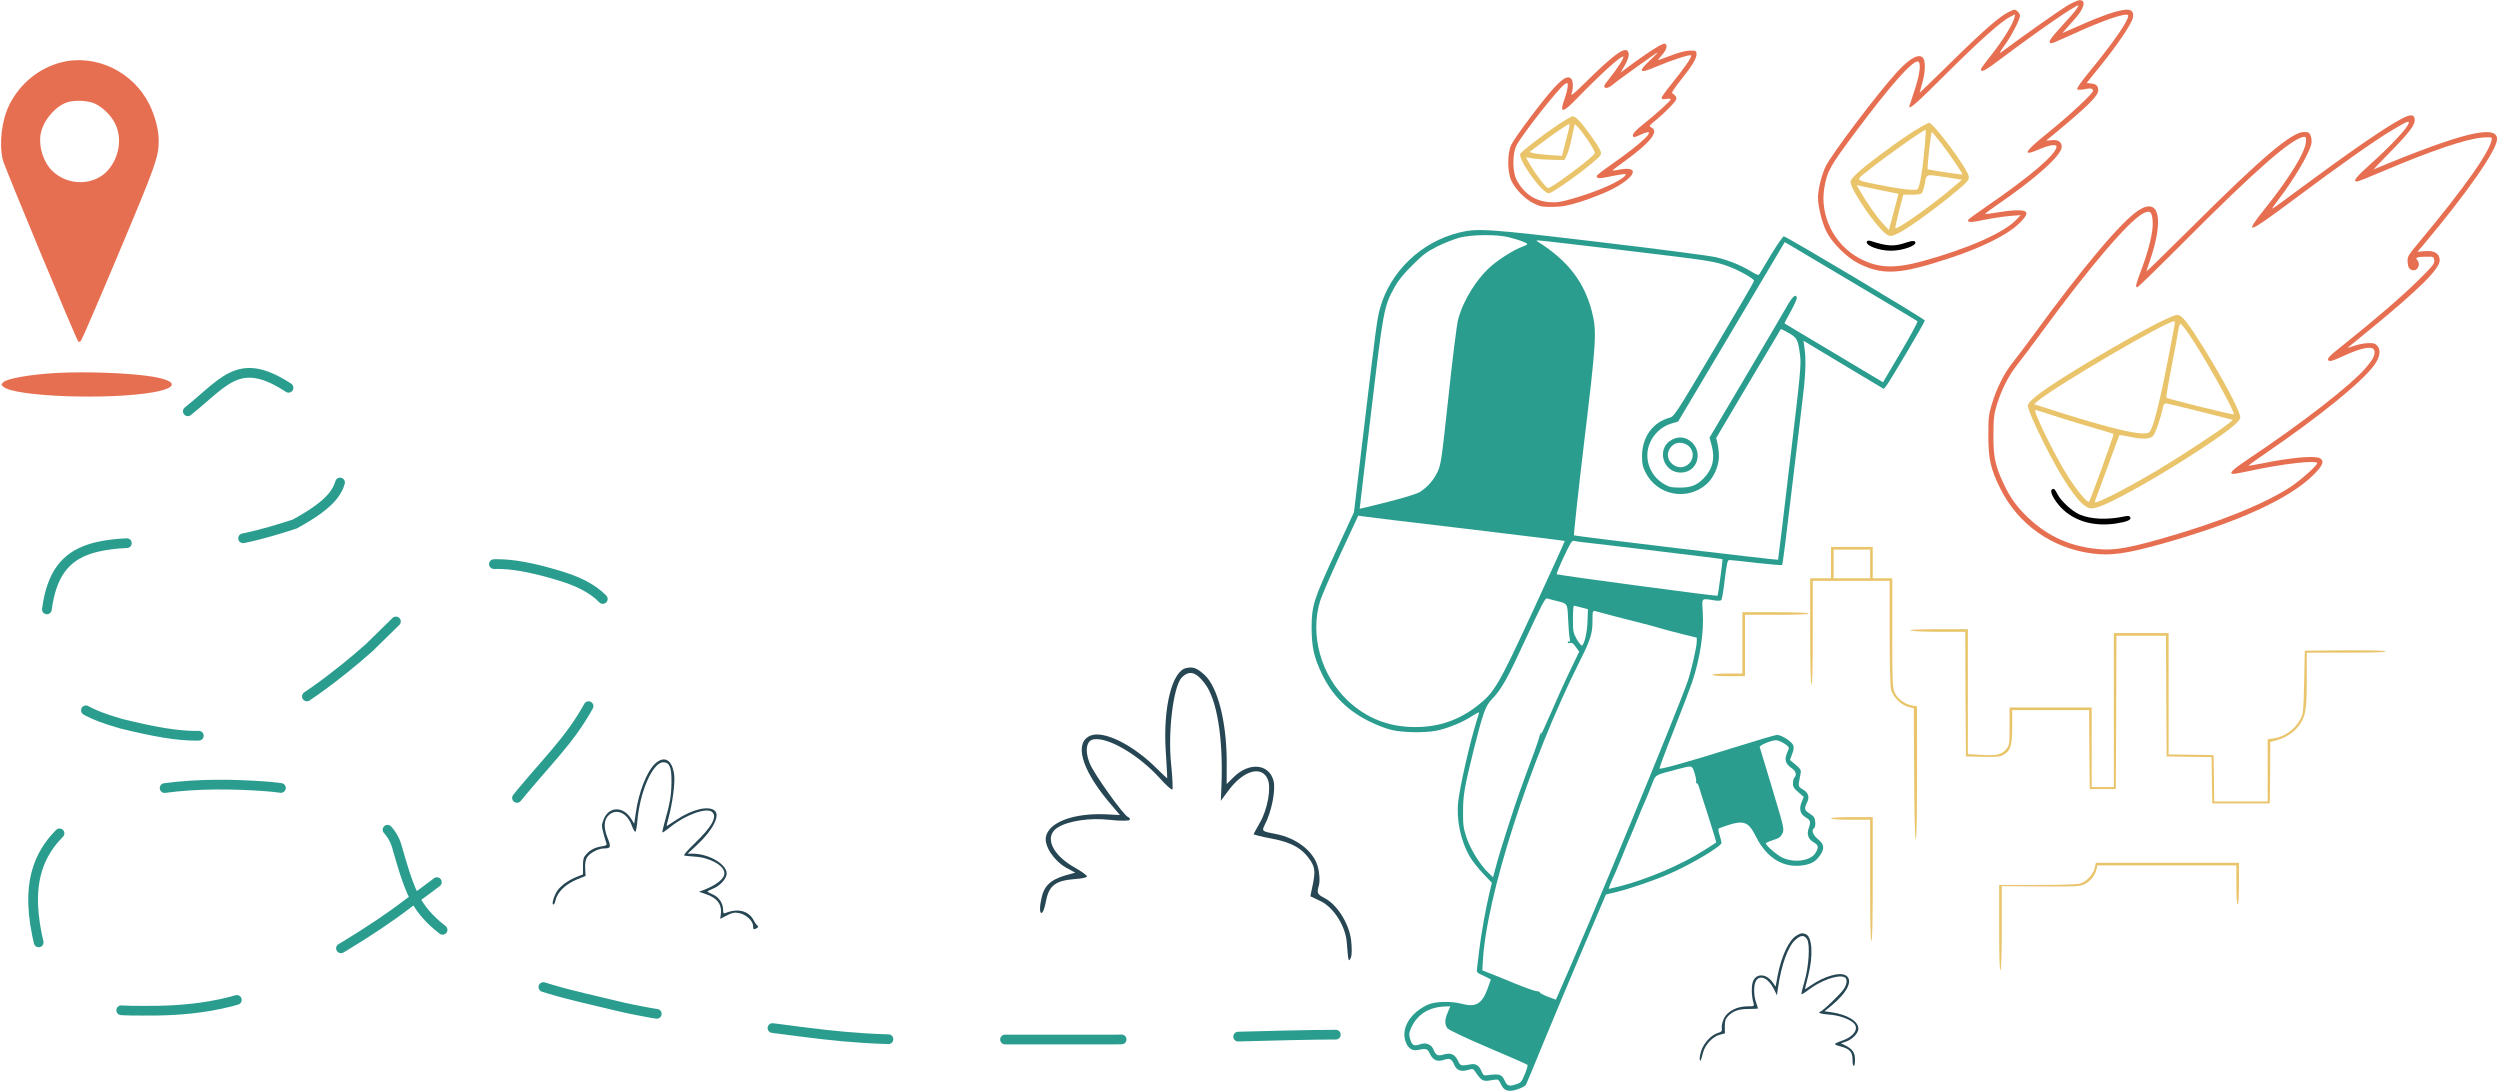 <svg width="772" height="337" viewBox="0 0 772 337" fill="none" xmlns="http://www.w3.org/2000/svg">
<path d="M638.431 1.698C635.976 3.189 624.545 11.209 619.151 15.279C617.018 16.891 617.018 16.811 619.634 13.103C621.486 10.443 623.78 5.889 623.78 4.842C623.78 4.479 623.418 3.874 623.015 3.512C622.291 2.827 622.13 2.827 620.48 3.592C617.622 4.922 612.43 9.436 602.367 19.35C597.094 24.548 592.788 28.699 592.788 28.619C592.788 28.538 593.15 27.168 593.593 25.637C594.478 22.574 594.639 19.39 593.995 18.141C592.949 16.247 589.97 17.697 585.865 22.171C580.069 28.457 565.458 47.761 563.727 51.469C562.479 54.088 561.393 58.562 561.393 61.02C561.393 63.639 562.6 68.637 563.928 71.377C565.619 74.883 570.288 79.558 573.87 81.331C581.437 85.119 586.75 84.797 602.407 79.598C611.745 76.535 619.634 72.626 623.176 69.322C625.793 66.863 626.356 65.654 625.149 65.171C624.062 64.768 620.842 64.889 616.978 65.574C614.925 65.936 613.194 66.138 613.074 66.057C612.993 65.936 614.482 64.808 616.414 63.478C628.449 55.297 636.66 47.963 636.66 45.383C636.66 43.812 635.573 43.046 633.561 43.288C632.595 43.368 631.83 43.449 631.911 43.368C644.308 33.213 647.93 29.707 647.93 27.893C647.93 26.483 647.326 25.959 645.636 25.757L644.348 25.637L648.574 20.398C653.968 13.708 658.274 7.34 658.637 5.446C659.16 2.504 657.067 2.262 650.667 4.439C648.816 5.083 645.596 6.373 643.503 7.3C641.41 8.227 639.035 9.275 638.27 9.597L636.861 10.202L637.666 9.275C638.109 8.751 639.397 7.3 640.484 6.091C643.623 2.706 644.348 0.046 642.174 0.046C641.651 0.046 640.001 0.812 638.431 1.698ZM641.249 2.746C640.886 3.391 638.753 5.809 636.539 8.187C632.917 12.096 632.192 13.345 633.561 13.345C633.843 13.345 636.741 12.096 640.081 10.564C649.782 6.091 657.188 3.633 657.188 4.842C657.188 6.534 652.68 13.023 645.193 22.171C642.657 25.233 641.208 27.329 641.45 27.571C641.651 27.772 642.496 27.772 643.583 27.571C645.555 27.128 646.32 27.289 646.32 28.055C646.32 28.86 639.035 35.631 632.313 41.071C624.827 47.116 624.223 48.487 630.019 45.988C632.957 44.739 635.05 44.457 635.05 45.263C635.05 47.56 626.879 54.532 613.235 63.881C610.417 65.816 608.002 67.589 607.841 67.831C607.278 68.757 608.686 68.757 612.832 67.871C615.207 67.387 618.668 66.863 620.56 66.702L623.981 66.42L622.653 67.831C618.829 71.861 607.64 76.817 593.673 80.646C584.979 83.024 579.908 82.822 574.192 79.759C566.343 75.568 561.876 66.541 563.365 57.917C564.25 52.758 565.136 51.267 573.266 40.386C583.691 26.483 590.292 18.987 592.144 18.987C593.351 18.987 592.949 22.735 591.178 27.974C590.292 30.634 589.568 32.85 589.568 32.931C589.568 33.898 592.224 31.561 600.878 22.896C611.222 12.62 617.863 6.655 620.721 5.204L622.291 4.398L622.009 5.567C621.526 7.542 618.467 12.458 615.046 16.811C613.194 19.108 611.705 21.163 611.705 21.365C611.705 22.533 613.033 21.848 618.024 18.06C629.737 9.275 640.766 1.658 641.812 1.658C641.893 1.658 641.651 2.142 641.249 2.746Z" fill="#E76F51"/>
<path d="M593.391 39.057C590.614 40.588 586.187 43.611 580.31 48.003C574.273 52.517 571.455 55.096 571.455 56.144C571.455 58.723 579.988 71.015 582.846 72.546C583.731 73.03 584.094 72.989 586.026 72.103C588.722 70.813 595.645 65.937 601.643 61.101C607.559 56.305 608.244 55.58 607.922 54.331C607.278 51.671 597.014 37.888 595.686 37.928C595.525 37.928 594.518 38.452 593.391 39.057ZM594.398 44.82C593.673 52.839 592.788 58.078 592.023 58.481C591.178 58.925 586.509 58.361 579.988 57.031C572.622 55.539 572.864 55.862 576.969 52.598C582.725 48.003 594.357 39.782 594.679 40.105C594.72 40.145 594.599 42.281 594.398 44.82ZM599.751 44.658C602.729 48.608 606.191 53.686 605.949 53.887C605.829 54.008 595.484 52.436 595.283 52.275C595.001 51.993 596.289 40.749 596.571 40.749C596.652 40.749 598.06 42.523 599.751 44.658ZM601.24 54.774L605.869 55.499L602.327 58.481C596.128 63.72 585.824 70.974 585.301 70.451C585.18 70.37 585.704 67.992 586.428 65.171L587.756 60.093L590.252 60.134C591.661 60.174 593.029 59.972 593.351 59.731C593.673 59.489 594.116 58.078 594.398 56.668C594.961 53.605 594.478 53.766 601.24 54.774ZM580.713 58.723C583.691 59.328 586.187 59.811 586.227 59.852C586.267 59.852 585.623 62.391 584.778 65.453L583.289 71.015L581.477 69.08C579.666 67.146 576.567 62.794 574.474 59.126L573.307 57.151L574.313 57.393C574.836 57.514 577.734 58.119 580.713 58.723Z" fill="#E9C46A"/>
<path d="M576.526 74.52C575.801 75.729 580.108 77.422 583.932 77.422C587.755 77.422 592.384 75.649 591.338 74.601C591.016 74.278 590.251 74.359 588.44 74.964C584.857 76.173 582.885 76.092 577.653 74.399C577.17 74.238 576.646 74.319 576.526 74.52Z" fill="black"/>
<path d="M511.362 14.715C509.269 16.005 505.767 18.423 501.822 21.365L500.454 22.413L501.782 20.115C502.587 18.624 503.03 17.375 502.949 16.69C502.627 13.667 499.206 15.924 489.023 25.999C486.004 28.981 484.998 29.747 485.28 28.941C485.924 27.289 485.803 24.79 485.119 24.226C484.072 23.339 482.663 24.145 479.886 27.128C476.425 30.875 467.771 42.401 466.644 44.779C465.436 47.398 465.436 53.081 466.684 55.741C467.892 58.4 470.91 61.504 473.607 62.793C475.579 63.801 476.304 63.922 479.484 63.881C482.462 63.841 483.951 63.559 487.936 62.35C490.593 61.504 494.577 59.972 496.831 58.924C504.881 55.056 506.894 51.146 500.172 52.355C498.965 52.597 497.958 52.718 497.918 52.678C497.838 52.638 499.287 51.509 501.098 50.219C509.671 44.054 512.529 40.507 509.832 39.298C509.148 38.976 509.269 38.774 511.241 37.162C512.489 36.195 514.461 34.341 515.709 33.052C517.6 31.077 517.882 30.553 517.56 29.908C517.319 29.505 516.876 29.062 516.514 28.901C516.031 28.74 516.634 27.772 519.13 24.589C522.712 20.115 524.081 17.778 523.879 16.448C523.759 15.642 523.557 15.562 521.666 15.642C520.418 15.682 518.083 16.287 515.91 17.174C513.857 17.939 512.126 18.584 512.006 18.584C511.885 18.584 512.448 17.859 513.253 16.932C514.702 15.36 515.065 13.788 514.099 13.466C513.857 13.385 512.609 13.95 511.362 14.715ZM509.591 18.544C505.646 22.211 506.169 22.896 511.321 20.639C515.829 18.705 521.827 16.73 522.189 17.093C522.591 17.456 520.297 20.8 516.393 25.637C514.582 27.853 513.092 29.908 513.092 30.231C513.092 30.634 513.455 30.714 514.501 30.553C515.266 30.432 515.91 30.473 515.91 30.674C515.91 31.117 512.046 34.623 507.779 38.089C505.646 39.742 504.237 41.192 504.237 41.636C504.237 42.562 504.559 42.562 506.693 41.555C512.569 38.895 507.618 43.852 497.274 51.026C495.06 52.557 493.169 54.048 493.088 54.29C492.847 55.096 493.933 55.217 496.429 54.653C497.717 54.37 499.609 54.008 500.575 53.887C502.144 53.645 502.305 53.685 501.822 54.249C500.333 56.023 493.128 59.206 485.763 61.302C482.019 62.39 480.691 62.592 478.518 62.43C474.01 62.108 470.588 59.811 468.334 55.539C467.006 53.081 467.006 47.358 468.294 44.9C470.226 41.273 481.255 27.289 483.146 26.04C484.072 25.435 484.112 25.435 484.112 26.604C484.112 27.289 483.67 29.022 483.146 30.513C481.496 35.067 482.422 35.067 486.769 30.593C494.537 22.614 500.776 16.972 501.299 17.496C501.581 17.818 499.126 21.647 496.952 24.266C496.067 25.314 495.382 26.322 495.382 26.563C495.382 27.45 496.55 27.329 497.838 26.281C499.689 24.71 511.643 16.166 511.885 16.206C512.006 16.206 510.959 17.254 509.591 18.544Z" fill="#E76F51"/>
<path d="M481.013 38.573C476.062 41.918 469.743 46.835 469.461 47.52C468.737 49.293 476.223 59.69 478.236 59.69C479.685 59.69 493.732 49.293 494.296 47.802C494.658 46.956 494.014 45.787 491.156 41.757C488.298 37.727 486.568 35.913 485.642 35.913C485.28 35.913 483.187 37.122 481.013 38.573ZM484.515 39.621C484.354 40.346 483.79 42.563 483.267 44.538L482.341 48.124L478.518 47.883C476.384 47.721 474.13 47.48 473.486 47.278L472.279 46.956L475.499 44.538C479.443 41.515 484.112 38.331 484.515 38.331C484.716 38.331 484.716 38.936 484.515 39.621ZM490.432 43.45C491.76 45.424 492.565 46.996 492.444 47.359C492.001 48.527 479.202 58.078 478.075 58.078C477.552 58.078 474.694 54.492 472.883 51.51C471.997 50.018 471.232 48.729 471.232 48.648C471.232 48.568 472.078 48.688 473.164 48.89C474.211 49.092 476.867 49.293 479.081 49.333L483.106 49.414L483.831 47.923C484.233 47.117 484.958 44.618 485.4 42.361L486.286 38.331L487.212 39.218C487.775 39.742 489.184 41.636 490.432 43.45Z" fill="#E9C46A"/>
<path d="M19.184 19.189C12.221 20.881 6.264 25.677 2.964 32.206C0.508 37.082 -0.337 44.175 0.871 49.414C1.394 51.509 23.572 104.907 24.216 105.552C24.377 105.673 24.699 105.511 25.021 105.189C25.302 104.867 30.575 92.696 36.693 78.107C48.164 50.865 49.01 48.406 49.01 43.449C49.01 40.064 47.923 35.954 46.152 32.286C41.201 22.211 29.73 16.65 19.184 19.189ZM28.603 31.722C31.139 32.568 34.238 35.43 35.566 38.21C37.78 42.684 36.854 48.527 33.352 52.557C29.086 57.393 20.996 57.514 16.125 52.759C13.187 49.857 11.658 44.457 12.745 40.548C13.831 36.558 17.494 32.528 20.996 31.521C23.008 30.916 26.59 31.037 28.603 31.722Z" fill="#E76F51"/>
<path d="M741.511 36.719C736.52 39.339 725.21 47.157 710.358 58.159C705.648 61.705 701.704 64.526 701.664 64.446C701.583 64.365 702.388 63.197 703.435 61.826C708.224 55.66 713.095 47.439 713.739 44.457C713.9 43.651 713.819 42.644 713.537 41.918C713.095 40.911 712.813 40.749 711.525 40.749C707.701 40.749 698.564 48.487 676.628 70.33C669.021 77.866 662.822 83.951 662.822 83.83C662.822 83.709 663.265 82.258 663.869 80.606C668.296 67.629 666.807 60.819 660.407 64.929C655.135 68.315 643.18 82.5 627.362 104.222C625.269 107.083 622.613 110.63 621.445 112.04C618.91 115.224 616.535 119.939 615.086 124.775C614.08 128.039 613.999 129.006 613.999 134.447C613.999 141.781 614.724 144.965 617.742 150.97C623.257 161.972 633.641 169.306 646.078 170.918C651.794 171.684 656.584 170.999 667.854 167.856C691.118 161.287 707.258 153.912 714.544 146.497C717.321 143.716 717.844 142.305 716.395 141.499C714.705 140.613 707.339 141.298 698.283 143.152C696.19 143.555 694.419 143.877 694.378 143.796C694.298 143.716 696.431 142.144 699.168 140.29C716.315 128.563 729.235 118.085 733.099 112.846C734.91 110.388 735.272 108.252 734.186 106.882C733.501 106.076 733.059 105.914 731.368 105.955C730.241 105.955 728.309 106.317 727.061 106.761C725.814 107.164 724.848 107.486 724.888 107.446C724.968 107.406 728.229 104.705 732.173 101.481C746.945 89.391 753.385 83.024 753.385 80.405C753.385 78.309 751.775 77.302 748.837 77.543L746.502 77.745L748.273 75.689C761.717 59.731 771.095 46.311 771.095 42.926C771.095 38.331 760.026 41.032 733.059 52.275C732.817 52.396 735.111 49.978 738.13 46.915C744.087 40.87 745.858 38.493 745.657 36.8C745.496 35.269 744.329 35.228 741.511 36.719ZM743.443 38.775C742.276 40.749 737.406 45.827 732.093 50.583C727.504 54.693 726.417 56.063 727.826 56.063C728.148 56.063 731.529 54.733 735.353 53.081C750.728 46.553 761.515 42.885 766.587 42.482C768.398 42.321 769.485 42.402 769.485 42.644C769.485 45.988 761.395 57.554 747.025 74.763C743.524 78.994 743.363 79.196 743.483 80.928C743.564 82.702 744.127 83.467 745.375 83.467C746.744 83.467 747.508 81.372 746.462 80.324C745.697 79.558 746.341 79.317 749.038 79.276C751.533 79.236 751.574 79.236 751.694 80.405C751.815 81.412 751.211 82.178 746.663 86.651C741.914 91.366 733.099 98.942 723.6 106.519C719.011 110.146 718.488 110.75 719.092 111.355C719.414 111.677 720.46 111.395 723.077 110.186C729.798 107.043 733.26 106.559 733.26 108.695C733.26 110.025 732.696 111.033 730.603 113.531C726.176 118.77 710.72 130.78 694.338 141.701C689.267 145.086 688.019 146.335 689.75 146.335C690.192 146.335 692.688 145.852 695.304 145.288C705.004 143.192 715.55 142.023 715.55 143.031C715.55 143.756 710.358 148.35 707.299 150.365C699.168 155.685 684.718 161.488 666.968 166.485C655.255 169.79 651.23 170.274 644.509 169.105C637.586 167.896 631.669 164.914 626.517 160.078C622.814 156.612 620.681 153.63 618.547 148.995C616.092 143.676 615.529 140.975 615.569 134.245C615.609 129.127 615.73 127.959 616.696 124.775C618.064 120.342 620.359 115.788 622.975 112.564C624.062 111.234 627.523 106.6 630.663 102.328C645.193 82.5 657.389 68.234 661.736 65.937C663.949 64.768 664.593 65.332 664.754 68.556C664.915 71.579 663.587 77.06 661.212 83.387C659.522 87.86 659.321 88.706 660.005 88.706C660.246 88.706 667.008 82.138 675.018 74.078C696.27 52.759 707.5 42.885 711.324 42.281C712.008 42.16 712.129 42.361 712.088 43.611C712.008 46.754 707.299 54.532 699.651 64.123C692.728 72.788 693.654 72.546 707.822 61.987C722.835 50.784 733.179 43.49 738.694 40.185C743.725 37.163 744.53 36.921 743.443 38.775Z" fill="#E76F51"/>
<path d="M668.859 98.539C664.593 100.433 654.45 106.075 644.911 111.798C632.111 119.455 626.194 123.726 626.194 125.258C626.194 126.306 628.247 131.101 631.467 137.469C636.418 147.342 641.087 154.395 643.904 156.249C645.152 157.095 645.514 157.135 647.205 156.772C651.27 155.886 666.968 147.06 680.653 137.993C688.662 132.673 691.802 130.094 691.802 128.885C691.802 125.782 676.668 99.95 673.609 97.773C672.401 96.967 672.361 96.967 668.859 98.539ZM671.516 100.272C671.395 100.917 670.63 104.826 669.866 109.057C667.491 121.55 665.398 130.376 664.19 132.713C663.667 133.721 663.385 133.842 661.695 133.842C658.274 133.842 649.298 131.545 635.291 127.112L628.126 124.815L629.253 123.847C635.251 118.89 668.698 99.345 671.395 99.184C671.596 99.184 671.637 99.667 671.516 100.272ZM675.501 102.569C679.928 108.815 690.353 127.353 689.789 127.958C689.548 128.159 669.342 123.203 668.98 122.8C668.859 122.679 669.584 118.286 670.63 113.007C671.637 107.727 672.603 102.65 672.723 101.682C672.884 100.755 673.126 99.99 673.327 99.99C673.488 99.99 674.494 101.158 675.501 102.569ZM679.485 127.112L689.508 129.651L688.26 130.698C685.805 132.754 673.73 140.693 666.002 145.327C658.757 149.639 649.781 154.395 647.607 154.999C646.762 155.241 646.762 155.201 647.165 154.113C647.406 153.508 649.097 148.833 650.988 143.756C652.84 138.678 654.41 134.446 654.49 134.366C654.571 134.285 655.939 134.487 657.549 134.849C661.614 135.696 663.828 135.655 664.834 134.648C665.559 133.922 667.29 128.965 667.893 125.862C668.054 125.056 668.376 124.573 668.819 124.573C669.181 124.573 673.971 125.741 679.485 127.112ZM632.473 127.797C634.446 128.482 639.759 130.134 644.267 131.464C648.815 132.754 652.558 133.922 652.679 134.003C652.84 134.204 645.555 154.435 645.112 154.919C644.629 155.443 641.087 151.171 638.35 146.738C634.244 140.169 627.643 126.588 628.529 126.588C628.73 126.588 630.461 127.152 632.473 127.797Z" fill="#E9C46A"/>
<path d="M633.52 151.292C632.876 152.058 634.969 155.524 637.304 157.579C641.369 161.166 646.883 162.576 653.243 161.69C656.906 161.126 658.314 160.521 657.791 159.675C657.59 159.312 657.067 159.231 656.221 159.433C650.747 160.602 645.797 160.4 642.134 158.869C639.88 157.861 636.459 154.758 635.412 152.703C634.527 150.93 634.084 150.607 633.52 151.292Z" fill="black"/>
<path d="M450.584 71.821C438.871 74.682 429.291 83.83 426.152 95.195C425.226 98.66 425.065 99.789 421.121 132.835L418.102 158.183L412.507 170.314C405.665 185.104 405.021 187.038 405.021 193.889C405.061 199.934 405.745 202.957 408.241 208.196C411.501 214.886 416.17 219.52 423.133 222.905C425.347 223.993 428.446 225.162 430.056 225.484C433.397 226.21 439.837 226.331 443.298 225.686C446.599 225.081 451.389 223.187 454.287 221.293C455.655 220.407 456.742 219.842 456.742 220.004C456.742 220.165 456.38 221.454 455.897 222.905C453.844 229.555 450.906 242.41 450.302 247.488C449.658 253.13 451.067 259.82 454.005 264.737C454.729 265.946 456.541 268.243 457.99 269.774L460.686 272.595L459.922 275.819C458.795 280.454 457.305 288.957 456.782 293.43C456.541 295.526 456.219 297.944 456.138 298.79C455.937 300.322 455.937 300.322 458.151 301.329C459.358 301.893 460.364 302.417 460.364 302.498C460.364 302.578 459.881 303.908 459.318 305.44C457.627 309.994 455.695 311.122 451.509 309.994C448.128 309.107 443.258 309.188 440.964 310.235C435.772 312.573 432.833 317.086 433.88 321.116C434.443 323.373 435.933 324.622 437.623 324.26C440.441 323.696 440.803 323.776 441.527 325.388C442.534 327.403 443.781 327.967 445.874 327.282C447.686 326.678 448.289 326.96 449.094 328.854C449.779 330.506 451.187 331.03 453.2 330.426C454.729 329.982 454.89 329.982 455.494 330.869C457.668 333.972 457.829 334.053 461.049 333.488C462.699 333.247 462.739 333.247 463.464 334.778C464.47 336.914 465.718 337.277 468.575 336.39C469.823 335.987 471.031 335.342 471.232 334.939C471.433 334.536 473.969 328.532 476.786 321.56C479.644 314.628 485.118 301.571 488.942 292.584L495.905 276.222L498.964 275.497C503.19 274.489 511.361 271.709 515.909 269.653C522.591 266.711 531.607 261.311 531.607 260.263C531.607 259.981 531.325 258.893 531.003 257.845C530.56 256.354 530.52 255.871 530.923 255.75C538.409 252.969 539.697 253.291 542.273 258.41C545.574 264.938 550.645 268.082 556.602 267.235C559.379 266.832 560.708 266.067 562.116 264.011C563.485 261.956 563.284 260.666 561.392 259.135C559.822 257.845 559.259 256.314 560.184 255.75C560.748 255.387 560.667 253.009 560.104 252.284C559.822 251.921 559.098 251.357 558.494 250.994C557.206 250.188 557.125 249.544 558.011 247.811C558.856 246.158 558.454 244.788 556.723 243.781C555.193 242.854 555.193 243.015 555.998 239.066C556.24 237.776 556.119 237.574 554.509 236.164L552.738 234.673L553.422 232.819C553.946 231.409 554.026 230.723 553.704 230.038C553.181 228.91 550.041 226.935 548.753 226.935C548.23 226.935 542.152 228.749 535.189 230.925C522.148 235.036 512.81 237.655 512.448 237.333C512.367 237.212 514.259 232.053 516.714 225.887C519.17 219.681 521.786 212.83 522.551 210.614C525.006 203.239 526.213 195.219 525.811 188.932C525.529 184.499 525.288 184.741 529.313 185.386C530.56 185.587 531.325 185.547 531.567 185.265C531.768 185.023 532.251 182.162 532.613 178.857C533.217 174.021 533.458 172.933 533.982 172.933C534.344 172.933 538.127 173.296 542.354 173.82C546.62 174.303 550.202 174.586 550.323 174.465C550.484 174.344 551.651 165.196 552.939 154.153C554.268 143.071 555.837 130.135 556.401 125.379C557.568 116.191 557.769 111.315 557.246 107.567L556.924 105.229L569.321 112.685L581.718 120.1L582.523 119.092C583.65 117.682 594.397 99.466 594.397 98.983C594.397 98.499 551.651 72.989 550.846 72.989C550.565 72.989 548.834 75.488 546.982 78.51C545.171 81.573 543.521 84.314 543.32 84.636C543.038 85.079 542.515 84.918 540.623 83.749C537.403 81.815 533.982 80.445 529.957 79.437C528.105 78.994 512.086 76.898 494.376 74.803C459.479 70.652 456.178 70.41 450.584 71.821ZM465.597 73.191C468.656 73.916 471.634 75.004 471.634 75.367C471.634 75.528 470.95 75.891 470.145 76.173C467.851 76.979 463.544 79.599 460.847 81.855C456.138 85.805 451.831 92.656 450.262 98.701C449.819 100.434 448.531 110.75 447.283 122.518C445.15 142.144 444.989 143.434 443.902 145.731C442.695 148.27 440.964 150.244 438.589 151.856C437.663 152.461 434.041 153.589 428.527 155C423.817 156.209 419.913 157.136 419.873 157.095C419.873 157.055 421.402 143.756 423.375 127.596C427.198 95.477 427.359 94.63 430.62 88.706C431.787 86.57 433.437 84.555 436.174 81.855C439.394 78.631 440.642 77.704 443.862 76.092C445.955 75.045 449.054 73.836 450.704 73.392C454.528 72.425 461.854 72.344 465.597 73.191ZM500.896 77.221C528.508 80.525 529.152 80.606 533.74 82.258C537.041 83.467 541.669 86.087 541.669 86.732C541.669 86.973 536.115 96.484 529.353 107.849C517.439 127.918 516.996 128.603 515.547 129.006C510.395 130.376 507.095 134.971 507.054 140.734C507.054 143.192 507.256 144.159 508.101 145.811C511.643 152.985 520.941 154.798 526.978 149.519C529.152 147.585 530.802 143.917 530.802 140.975C530.802 139.686 530.601 137.872 530.359 136.945L529.957 135.253L539.858 118.528C545.332 109.34 549.88 101.723 549.921 101.643C550.001 101.562 551.088 102.086 552.336 102.811C554.952 104.302 555.234 104.867 555.837 109.541C556.24 112.604 556.039 114.821 552.698 142.789C550.766 159.272 549.116 172.772 549.075 172.853C548.955 173.054 486.366 165.558 486.044 165.317C485.923 165.196 487.292 152.38 489.143 136.865C492.967 105.189 493.128 102.328 491.598 96.283C489.264 87.135 484.192 80.525 475.015 74.722C474.371 74.319 474.331 74.239 474.935 74.239C475.297 74.198 486.97 75.569 500.896 77.221ZM574.272 88.505C583.892 94.227 591.942 99.023 592.103 99.184C592.304 99.346 589.969 103.658 586.951 108.776L581.477 118.045L566.302 108.977C557.971 104.02 551.088 99.91 551.048 99.869C551.007 99.789 551.893 98.136 552.98 96.162C554.066 94.187 554.912 92.293 554.871 91.971C554.59 90.6 553.583 91.487 551.812 94.55C550.806 96.323 545.05 106.156 538.973 116.433L527.904 135.132L528.588 137.671C529.675 141.66 528.789 145.046 525.932 147.867C523.839 149.922 522.108 150.567 518.727 150.567C516.191 150.567 515.426 150.406 513.857 149.479C509.268 146.779 507.417 141.137 509.63 136.462C510.878 133.762 513.333 131.626 516.03 130.82L518.204 130.175L534.666 102.489L551.128 74.763L553.946 76.415C555.515 77.342 564.652 82.782 574.272 88.505ZM452.475 163.261C469.3 165.276 483.106 166.969 483.186 167.049C483.267 167.09 478.879 176.721 473.486 188.408C462.618 211.903 461.532 213.717 456.259 217.908C450.503 222.381 444.345 224.517 437.06 224.517C428.849 224.517 422.006 221.817 416.17 216.336C407.919 208.518 404.457 196.106 407.637 185.628C408.12 184.056 410.978 177.487 413.956 170.999L419.43 159.231L420.678 159.433C421.362 159.554 435.691 161.287 452.475 163.261ZM488.942 167.452C494.899 168.097 531.768 172.571 531.889 172.651C532.05 172.812 530.56 183.774 530.359 183.975C530.118 184.177 481.013 177.608 480.731 177.326C480.57 177.205 481.576 174.787 482.904 171.966C484.836 167.815 485.44 166.848 486.004 167.009C486.406 167.13 487.734 167.332 488.942 167.452ZM480.087 185.426C484.233 186.434 483.991 186.152 484.233 191.189C484.353 193.688 484.555 196.307 484.716 197.073C484.877 197.96 484.836 198.322 484.555 198.121C484.313 198 484.112 198.08 484.112 198.322C484.112 198.564 484.434 198.685 484.836 198.564C485.4 198.363 485.883 198.725 486.607 199.773L487.654 201.224L484.836 207.108C483.267 210.332 480.691 216.054 479.081 219.802C477.471 223.55 475.981 226.734 475.82 226.855C475.659 227.016 475.659 226.855 475.861 226.532C476.062 226.21 476.022 226.049 475.861 226.25C475.659 226.411 475.458 226.935 475.378 227.419C475.297 227.902 474.613 229.917 473.888 231.932C469.541 243.579 468.253 247.246 465.919 254.541C464.47 258.974 462.779 264.455 462.176 266.752L461.049 270.903L459.479 269.371C456.983 266.953 454.005 262.117 452.838 258.571C451.912 255.79 451.751 254.662 451.791 250.511C451.791 245.473 452.234 243.015 455.172 231.167C457.909 220.286 458.714 218.029 460.566 216.054C463.745 212.75 465.355 209.848 471.192 197.194C475.7 187.482 477.149 184.661 477.632 184.781C477.994 184.902 479.081 185.184 480.087 185.426ZM488.338 187.602L490.351 188.126L490.23 191.713C490.149 195.098 489.304 198.846 488.539 199.33C488.338 199.451 487.614 198.604 486.929 197.436C485.802 195.421 485.722 195.018 485.722 191.149C485.722 188.892 485.843 187.038 486.044 187.038C486.205 187.038 487.251 187.28 488.338 187.602ZM499.206 190.464C502.305 191.27 506.209 192.277 507.859 192.68C509.51 193.083 511.683 193.688 512.689 194.01C513.696 194.292 516.634 195.098 519.25 195.743L523.959 196.912V198.121C523.959 199.733 522.269 207.148 521.142 210.412C517.962 219.641 490.27 286.7 481.294 306.81L480.449 308.704L477.954 307.777C476.585 307.253 475.498 306.649 475.539 306.487C475.579 306.286 475.096 306.084 474.532 306.084C473.929 306.044 470.829 304.956 467.609 303.626C464.389 302.296 460.888 300.845 459.761 300.442L457.748 299.636L457.869 297.42C458.795 277.23 472.319 235.076 487.734 204.367C491.156 197.557 491.759 195.662 491.759 191.753C491.759 188.65 491.8 188.57 492.685 188.731C493.168 188.852 496.106 189.617 499.206 190.464ZM550.967 229.595C552.175 230.361 552.537 230.804 552.336 231.288C551.37 233.585 551.249 234.149 551.49 235.116C551.611 235.721 552.376 236.607 553.141 237.131C554.549 238.018 554.952 239.267 554.107 240.113C553.905 240.315 553.664 241.121 553.664 241.846C553.624 242.934 553.946 243.458 555.314 244.627L557.005 246.078L556.361 247.649C555.475 249.785 555.878 251.397 557.608 252.405C559.098 253.291 559.218 253.775 558.534 255.75C557.85 257.604 558.373 259.095 559.983 260.062C561.593 260.989 561.714 261.593 560.587 263.447C559.057 265.865 553.946 266.55 550.363 264.817C548.673 264.011 545.292 261.069 545.292 260.425C545.292 260.263 546.298 259.82 547.506 259.417C549.357 258.853 549.88 258.49 550.404 257.362C551.007 256.072 550.967 255.83 547.304 243.619C545.252 236.768 543.481 230.965 543.4 230.683C543.199 230.2 546.942 228.588 548.431 228.588C548.914 228.547 550.082 229.031 550.967 229.595ZM523.315 238.824C523.678 240.033 523.879 241.242 523.758 241.443C523.637 241.685 523.678 241.846 523.919 241.846C524.12 241.846 524.402 242.249 524.563 242.733C524.684 243.257 526.012 247.327 527.461 251.841C528.91 256.354 530.037 260.102 529.957 260.183C529.876 260.263 528.186 261.351 526.173 262.601C519.129 267.074 508.664 271.507 500.252 273.683C498.481 274.127 496.952 274.489 496.831 274.489C496.63 274.489 497.435 272.434 499.004 269.049C499.407 268.162 500.292 265.986 501.017 264.213C501.701 262.44 502.788 259.82 503.432 258.369C504.076 256.918 505.163 254.299 505.847 252.526C506.571 250.753 507.537 248.375 508.061 247.287C508.544 246.158 509.469 243.942 510.073 242.33C511.361 239.066 510.677 239.469 518.324 237.454C522.631 236.325 522.51 236.285 523.315 238.824ZM447.082 312.613C446.076 314.87 446.076 316.442 447.001 317.57C447.404 318.054 452.636 320.552 459.559 323.494C466.08 326.275 471.554 328.652 471.675 328.814C471.836 328.975 471.473 330.264 470.87 331.675C469.904 334.053 469.702 334.335 468.092 334.859C465.959 335.544 465.436 335.383 464.591 333.569C463.786 331.836 463.021 331.594 460.244 331.917C458.11 332.199 458.07 332.159 457.587 330.99C456.742 328.975 455.776 328.33 454.045 328.693C451.147 329.217 450.986 329.176 450.221 327.564C449.255 325.549 448.008 324.985 445.834 325.63C443.983 326.194 443.419 325.912 442.654 324.099C442.01 322.487 440.32 321.801 438.509 322.487C436.657 323.131 436.053 322.849 435.45 320.875C435.047 319.424 435.087 318.98 435.731 317.489C437.623 313.218 441.205 310.961 446.357 310.8L447.847 310.759L447.082 312.613Z" fill="#2A9D8F"/>
<path d="M516.433 135.696C511.362 138.195 513.334 145.933 519.009 145.933C524.765 145.933 526.254 138.316 521.062 135.616C519.653 134.89 518.043 134.931 516.433 135.696ZM520.7 137.228C522.954 138.397 523.397 141.338 521.585 143.152C518.365 146.376 513.133 142.064 515.749 138.356C516.876 136.704 518.848 136.261 520.7 137.228Z" fill="#2A9D8F"/>
<path d="M17.212 115.183C9.323 115.627 1.997 116.916 0.951 118.085C0.347 118.73 0.347 118.851 0.991 119.415C4.412 122.478 33.352 123.566 47.238 121.148C55.047 119.778 55.007 117.642 47.118 116.312C40.275 115.183 26.711 114.66 17.212 115.183Z" fill="#E76F51"/>
<path d="M565.418 173.739V178.575H562.198H558.978V194.856C558.978 205.294 559.139 211.258 559.38 211.419C559.662 211.581 559.783 206.18 559.783 195.541V179.381H571.656H583.53V195.38C583.53 205.455 583.691 211.984 583.973 212.951C584.577 215.208 586.871 217.545 589.125 218.23L590.976 218.754L591.097 238.985C591.137 251.961 591.339 259.175 591.58 259.175C591.862 259.175 591.983 251.961 591.983 238.662V218.149L590.493 217.867C588.199 217.464 585.985 215.852 585.1 213.918C584.416 212.346 584.335 211.057 584.335 195.38V178.575H581.316H578.298V173.739V168.903H571.858H565.418V173.739ZM577.493 174.142V178.575H571.858H566.223V174.142V169.709H571.858H577.493V174.142Z" fill="#E9C46A"/>
<path d="M538.048 198.523V207.994H533.419C530.601 207.994 528.79 208.155 528.79 208.397C528.79 208.639 530.722 208.8 533.821 208.8H538.853V199.329V189.859H548.714C555.033 189.859 558.575 189.698 558.575 189.456C558.575 189.214 554.872 189.053 548.311 189.053H538.048V198.523Z" fill="#E9C46A"/>
<path d="M589.969 194.695C590.291 194.897 594.155 195.098 598.704 195.098H606.874L606.955 214.321L607.076 233.585L612.308 233.706C616.977 233.786 617.702 233.706 618.869 232.98C620.922 231.731 621.364 230.119 621.364 224.316V219.278H633.238H645.112L645.192 231.449L645.313 243.66H649.338H653.363L653.484 219.963L653.564 196.307H661.212H668.859L668.94 214.926L669.061 233.585L675.984 233.706L682.947 233.786L683.027 240.96L683.148 248.093H692.003H700.858L700.939 247.085C700.939 246.521 700.979 242.249 701.019 237.574L701.059 229.111L703.032 228.588C705.688 227.902 708.425 226.129 709.914 224.074C712.007 221.172 712.329 219.278 712.329 209.929V201.546H724.686C733.058 201.546 736.922 201.425 736.64 201.143C736.359 200.861 731.851 200.781 723.962 200.821L711.726 200.942L711.524 210.614C711.323 219.601 711.243 220.407 710.438 221.938C708.667 225.283 705.527 227.54 702.066 228.023L700.254 228.265V237.857V247.488H692.003H683.752L683.671 240.315L683.551 233.182L676.628 233.061L669.664 232.98V214.241V195.501H661.212H652.759V219.278V243.055H649.338H645.917V230.764V218.472H633.238H620.559V224.275C620.559 229.595 620.479 230.119 619.674 231.167C618.225 233.021 616.695 233.424 611.906 233.101L607.679 232.859V213.556V194.292H598.543C592.465 194.292 589.567 194.453 589.969 194.695Z" fill="#E9C46A"/>
<path d="M202.242 235.882C199.706 238.3 197.251 244.586 196.325 251.034L195.842 254.379L194.957 252.928C192.501 248.858 187.953 248.939 186.383 253.09C185.739 254.742 185.739 255.024 186.343 257.321C186.705 258.691 187.108 260.062 187.269 260.424C187.47 260.948 187.148 261.15 185.82 261.351C183.767 261.674 182.318 262.399 181.03 263.809C180.185 264.736 180.024 265.26 180.024 267.436V270.016L178.374 270.66C175.677 271.668 173.101 273.522 172.014 275.174C170.968 276.867 170.283 279.325 170.887 279.325C171.088 279.325 171.37 278.841 171.491 278.197C172.095 275.456 174.55 273.038 178.494 271.426L180.829 270.499L180.708 268.323C180.587 266.872 180.789 265.704 181.191 264.898C181.916 263.527 184.693 261.996 186.504 261.996C188.637 261.996 188.758 261.593 187.631 258.772C186.303 255.508 186.464 253.009 188.074 251.639C190.408 249.584 193.628 251.034 195.037 254.782C195.44 255.911 195.963 256.838 196.164 256.878C196.365 256.918 196.647 255.467 196.808 253.654C197.573 244.465 201.558 235.398 204.818 235.398C206.75 235.398 207.394 236.889 207.354 241.443C207.313 245.513 206.911 248.012 205.341 253.493C204.818 255.387 204.456 256.958 204.536 257.079C204.617 257.16 205.744 256.394 206.991 255.387C211.54 251.679 218.141 249.261 219.871 250.712C221.602 252.163 219.791 255.387 214.397 260.545C212.264 262.6 210.976 264.092 211.298 264.172C211.58 264.293 213.109 264.414 214.639 264.535C219.268 264.817 223.695 267.316 223.695 269.653C223.695 271.386 221.2 273.361 217.054 274.932L215.846 275.376L217.98 276.101C221.522 277.27 223.051 279.406 222.568 282.468L222.407 283.758L224.42 282.71C226.11 281.824 226.754 281.703 228.163 281.944C230.296 282.307 232.55 284.362 232.55 285.934C232.55 287.063 232.792 287.183 233.758 286.579C234.16 286.297 234.241 286.095 233.919 285.854C233.677 285.692 233.154 285.007 232.792 284.282C231.262 281.259 227.881 280.373 224.017 281.944C223.413 282.186 223.293 282.025 223.293 280.897C223.293 278.922 221.924 276.947 220.073 276.182C219.187 275.779 218.463 275.416 218.463 275.295C218.463 275.174 219.268 274.771 220.274 274.368C222.206 273.562 223.937 271.789 224.339 270.257C225.064 267.316 219.308 263.648 213.874 263.608H212.345L215.162 260.988C220.113 256.394 222.488 251.8 220.676 250.309C218.785 248.737 213.794 249.906 209.044 253.049C207.474 254.097 206.066 254.984 205.945 255.064C205.784 255.145 206.025 253.936 206.468 252.445C207.635 248.173 208.481 241.927 208.199 239.388C207.635 234.592 205.14 233.141 202.242 235.882Z" fill="#264653"/>
<path d="M565.417 252.727C565.417 252.969 567.711 253.13 571.454 253.13H577.492V271.87C577.492 284.081 577.613 290.609 577.894 290.609C578.176 290.609 578.297 283.96 578.297 271.467V252.324H571.857C567.832 252.324 565.417 252.486 565.417 252.727Z" fill="#E9C46A"/>
<path d="M646.803 268.162C646.28 270.177 644.227 272.313 642.255 272.877C641.49 273.119 635.613 273.28 629.133 273.28H617.34V286.619C617.34 295.364 617.461 299.838 617.742 299.676C617.984 299.515 618.145 294.679 618.145 286.539V273.643L630.139 273.723C640.926 273.804 642.255 273.764 643.623 273.078C645.434 272.232 647.004 270.298 647.366 268.525L647.648 267.235H669.101H690.595V273.28C690.595 277.028 690.756 279.325 690.997 279.325C691.239 279.325 691.4 276.907 691.4 272.877V266.429H669.303H647.205L646.803 268.162Z" fill="#E9C46A"/>
<path d="M554.671 288.957C552.377 290.407 550.123 295.203 548.955 301.168L548.311 304.674L547.506 303.505C545.655 300.765 542.636 300.402 541.429 302.78C540.785 304.069 540.785 307.535 541.509 309.832C541.751 310.719 541.67 310.759 539.617 310.759C536.397 310.759 533.499 312.25 532.413 314.386C531.93 315.353 531.608 316.603 531.688 317.328C531.809 318.456 531.648 318.618 530.481 318.98C528.508 319.544 526.174 322.003 525.369 324.421C525.007 325.549 524.765 326.798 524.886 327.161C525.087 328.007 525.168 327.766 525.932 324.945C526.576 322.567 528.871 320.109 531.004 319.544L532.654 319.101L532.614 316.965C532.614 315.273 532.815 314.668 533.58 313.822C535.109 312.21 536.88 311.565 540.02 311.565C541.59 311.565 542.878 311.484 542.878 311.404C542.878 311.323 542.596 310.477 542.274 309.55C541.469 307.293 541.509 303.948 542.314 302.78C543.602 300.885 546.138 302.135 547.788 305.439L548.714 307.333L549.036 305.117C550.082 297.903 552.135 292.221 554.429 290.206C556.08 288.715 557.126 288.675 558.012 290.004C559.018 291.576 558.575 298.588 557.166 303.263C556.603 305.198 556.2 306.89 556.281 307.011C556.402 307.092 557.368 306.527 558.454 305.681C562.157 302.86 567.229 300.966 569.402 301.691C570.489 302.014 570.529 303.586 569.402 305.359C568.557 306.769 562.721 312.371 562.117 312.371C561.956 312.371 561.795 312.532 561.795 312.734C561.795 312.895 563.123 313.177 564.774 313.298C567.752 313.499 570.932 314.588 572.341 315.877C574.232 317.57 572.502 320.149 568.638 321.439C567.551 321.801 566.625 322.245 566.625 322.406C566.625 322.567 567.39 322.889 568.356 323.131C571.214 323.897 572.059 324.824 572.059 327.242C572.059 328.451 572.22 329.216 572.461 329.136C572.703 329.096 572.864 328.169 572.824 327.161C572.824 325.066 572.059 323.977 569.885 322.849L568.477 322.164L569.966 321.68C571.978 320.995 573.87 319.061 573.87 317.65C573.87 315.353 570.368 313.258 565.498 312.573L563.405 312.29L565.538 310.558C570.489 306.447 572.3 302.739 570.046 301.248C568.235 300.039 563.405 301.409 559.179 304.311C558.173 304.996 557.368 305.52 557.368 305.439C557.368 305.359 557.81 303.505 558.374 301.329C559.984 294.921 559.622 289.239 557.569 288.433C556.522 288.03 556.039 288.151 554.671 288.957Z" fill="#264653"/>
<path d="M371.964 208.4C375.999 212.152 378.708 222.56 378.812 234.894L378.79 242.128L380.831 240.098C385.546 235.324 391.703 235.728 393.225 240.922C394.029 243.736 392.737 250.649 390.435 254.96C389.623 256.638 389.769 256.749 393.863 257.516C400.286 258.72 405.511 262.777 406.883 267.444C407.486 269.554 407.662 272.166 407.231 273.583C406.569 275.789 406.831 276.17 409.024 277.33C412.747 279.193 416.488 284.969 417.192 290.093C417.494 292.479 417.51 295.061 417.134 295.74C416.417 297.353 416.346 296.84 415.873 290.927C415.474 285.944 411.815 280.183 407.77 278.26L404.643 276.759L405.52 272.513C406.151 269.137 405.975 267.856 404.765 265.882C402.315 262.095 399.022 260.147 392.76 258.973C389.629 258.387 387.09 257.745 387.12 257.584C387.15 257.423 388.027 255.84 389.015 254.112C391.462 249.911 392.629 243.224 391.459 240.591C389.596 236.332 384.072 237.876 379.548 243.851L376.995 247.283L377.179 242.742C377.781 227.961 375.805 215.859 371.98 210.982C369.244 207.391 367.172 206.92 364.909 209.242C362.316 212.001 360.585 226.154 361.652 236.005C362.055 240.074 362.227 243.601 362.021 243.812C361.75 243.928 360.034 242.441 358.182 240.347C351.847 233.336 342.437 227.662 337.831 228.297C335.543 228.534 334.876 231.654 336.463 235.612C337.624 238.742 347.177 252.097 348.381 252.322C348.702 252.383 348.964 252.764 348.888 253.166C348.828 253.488 346.074 253.554 342.737 253.179C336.72 252.467 329.972 253.449 326.681 255.495C322.276 258.164 324.767 263.956 331.994 267.973C334.027 269.102 335.708 270.333 335.648 270.654C335.588 270.976 333.942 271.333 331.925 271.454C325.939 271.914 323.908 273.447 323.006 278.27C322.555 280.682 321.949 282.149 321.497 281.898C321.03 281.727 321.055 279.818 321.511 277.823C322.292 273.643 324.223 271.758 328.979 270.32L332.045 269.48L329.254 267.959C325.495 265.84 322.443 261.274 322.969 258.461C323.825 253.879 331.592 251.007 341.562 251.461L345.842 251.68L342.233 247.426C333.89 237.376 331.659 229.304 336.711 227.172C340.775 225.437 349.899 229.976 357.247 237.343C358.999 239.086 360.409 240.432 360.44 240.271C360.47 240.11 360.278 236.247 359.965 231.695C359.142 218.312 361.983 207.113 366.378 206.272C368.616 205.859 369.535 206.281 371.964 208.4Z" fill="#264653"/>
<path d="M58 127C70.5 117 74.5 108.5 93 122.5C103.5 130.446 104.5 131.79 105.5 145C105.5 150.69 103.5 155 90.998 161.827C69 169 64.5 167.5 49 167.5C25.5 167.5 13.936 169.355 13.936 197.585C13.936 217.609 30.779 221.397 37.5 223.5C58 228.5 64.89 228.39 79 223.5C90.225 219.609 105 208 114 200C138.5 176 143.942 168.893 173.5 178C200.5 186.318 188.377 206 182.001 217.609C175.625 229.219 169.06 234.65 157.5 249C142.999 267 139 269.5 126 279C115 287.5 99 296.913 84.5 304.5C67 313 48.501 312.087 40.501 312.087C25.501 312.087 13.936 304.5 12.19 292.065C7.5 273.153 11.374 262.52 22.031 254.083C37.506 241.832 63.314 241.506 81.713 242.799C92.695 243.571 118.818 248.313 122.506 261.234C123.926 266.212 125.663 272.483 127.902 276.968C132.77 286.715 142.683 290.669 150.997 296.913C160.987 304.414 178.132 307.572 190 310.5C204 313.953 218.427 315.157 230.5 316.5C248.197 318.469 260.5 321 281 321C298.254 321 327.283 321 344.5 321C353.445 321 398 319.5 412.5 319.5" stroke="#2A9D8F" stroke-width="3" stroke-linecap="round" stroke-dasharray="36 36"/>
</svg>
